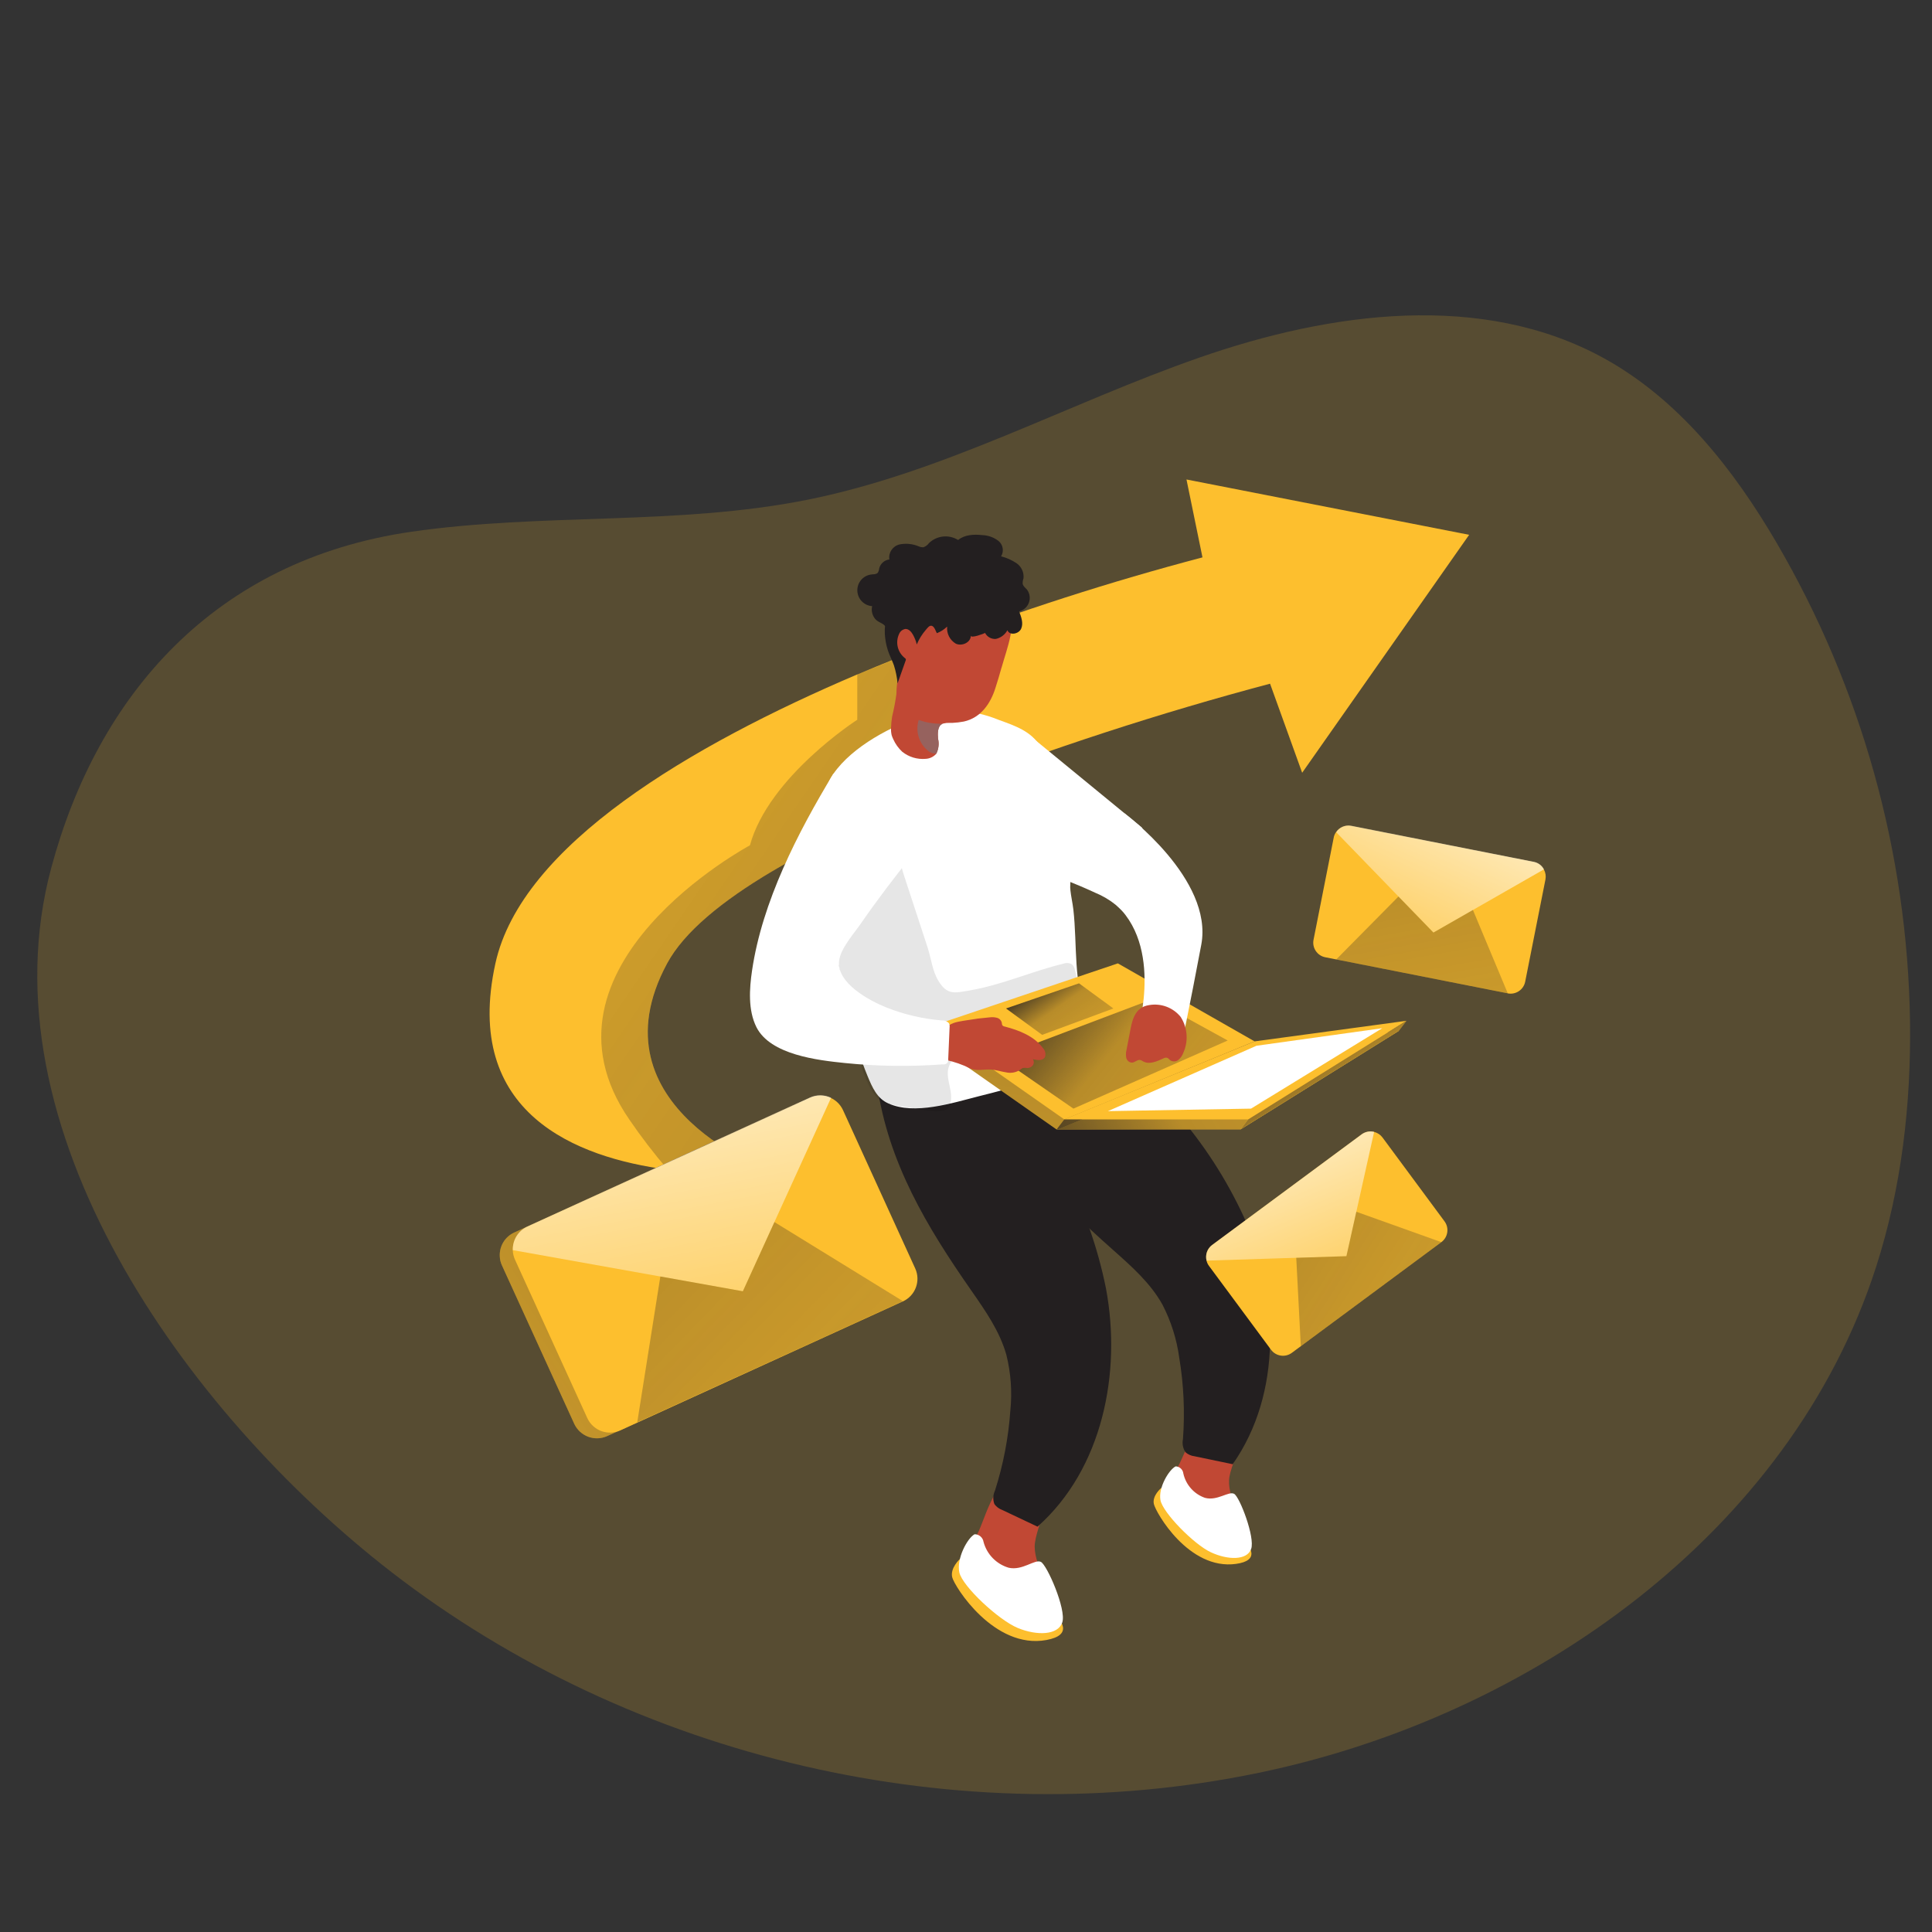 <svg xmlns="http://www.w3.org/2000/svg" xmlns:xlink="http://www.w3.org/1999/xlink" transform="matrix(1, 0, 0, 1, 0, 0)" id="_0532_sending_emails" viewBox="0 0 500 500" class="show_show__wrapper__graphic__5Waiy "><rect x="0" y="0" width="500" height="500" fill="#333333" stroke="none"/><title>React</title><defs fill="#000000"><style>.cls-1{fill:#020202;opacity:.1;}.cls-1,.cls-2,.cls-3,.cls-4,.cls-5,.cls-6,.cls-7,.cls-8,.cls-9,.cls-10,.cls-11,.cls-12,.cls-13,.cls-14,.cls-15,.cls-16,.cls-17,.cls-18,.cls-19,.cls-20{stroke-width:0px;}.cls-1,.cls-3{isolation:isolate;}.cls-2{fill:url(#linear-gradient);}.cls-3{opacity:.18;}.cls-3,.cls-20{fill:#fdbf2e;}.cls-4{fill:url(#linear-gradient-11);}.cls-5{fill:url(#linear-gradient-12);}.cls-6{fill:url(#linear-gradient-13);}.cls-7{fill:url(#linear-gradient-10);}.cls-8{fill:url(#linear-gradient-4);}.cls-9{fill:url(#linear-gradient-2);}.cls-10{fill:url(#linear-gradient-3);}.cls-11{fill:url(#linear-gradient-8);}.cls-12{fill:url(#linear-gradient-9);}.cls-13{fill:url(#linear-gradient-7);}.cls-14{fill:url(#linear-gradient-5);}.cls-15{fill:url(#linear-gradient-6);}.cls-16{fill:#96625e;}.cls-17{fill:#231f20;}.cls-18{fill:#c14834;}.cls-19{fill:#fff;}</style><linearGradient id="linear-gradient" x1="396.2" y1="3017.51" x2="32.99" y2="3265.78" gradientTransform="translate(-51.59 3346.5) scale(1 -1)" gradientUnits="userSpaceOnUse" fill="#000000"><stop offset="0" stop-color="#231f20" fill="#000000"/><stop offset=".08" stop-color="#231f20" stop-opacity=".69" fill="#000000"/><stop offset=".21" stop-color="#231f20" stop-opacity=".32" fill="#000000"/><stop offset="1" stop-color="#231f20" stop-opacity="0" fill="#000000"/></linearGradient><linearGradient id="linear-gradient-2" x1="316.17" y1="3119.8" x2="285.37" y2="2960.71" gradientTransform="translate(-31 3367.76) scale(1 -1)" xlink:href="#linear-gradient" fill="#000000"/><linearGradient id="linear-gradient-3" x1="296.1" y1="3114.88" x2="405.67" y2="3026.56" gradientTransform="translate(-31 3367.76) scale(1 -1)" xlink:href="#linear-gradient" fill="#000000"/><linearGradient id="linear-gradient-4" x1="291.8" y1="3054.2" x2="496.85" y2="3177.73" gradientTransform="translate(-31 3367.76) scale(1 -1)" xlink:href="#linear-gradient" fill="#000000"/><linearGradient id="linear-gradient-5" x1="360.91" y1="3106.51" x2="432.33" y2="3010.25" gradientTransform="translate(-31 3367.76) scale(1 -1)" xlink:href="#linear-gradient" fill="#000000"/><linearGradient id="linear-gradient-6" x1="299.58" y1="3114.93" x2="325.32" y2="3077.83" gradientTransform="translate(-31 3367.76) scale(1 -1)" xlink:href="#linear-gradient" fill="#000000"/><linearGradient id="linear-gradient-7" x1="1490.57" y1="2815.31" x2="1495.72" y2="2729.39" gradientTransform="translate(-158.13 3422.9) rotate(-19.29) scale(1 -1)" gradientUnits="userSpaceOnUse" fill="#000000"><stop offset="0" stop-color="#fff" fill="#000000"/><stop offset="1" stop-color="#fff" stop-opacity="0" fill="#000000"/></linearGradient><linearGradient id="linear-gradient-8" x1="1459.93" y1="2800.91" x2="1575.58" y2="2655.51" gradientTransform="translate(-158.13 3422.89) rotate(-19.29) scale(1 -1)" xlink:href="#linear-gradient" fill="#000000"/><linearGradient id="linear-gradient-9" x1="243.93" y1="3024.99" x2="94.05" y2="2925.06" xlink:href="#linear-gradient" fill="#000000"/><linearGradient id="linear-gradient-10" x1="644.01" y1="3066.62" x2="652.6" y2="2923.18" gradientTransform="translate(-85.87 3362.96) rotate(-7.33) scale(1 -1)" xlink:href="#linear-gradient-7" fill="#000000"/><linearGradient id="linear-gradient-11" x1="592.9" y1="3042.61" x2="785.99" y2="2799.86" gradientTransform="translate(-85.87 3362.95) rotate(-7.33) scale(1 -1)" xlink:href="#linear-gradient" fill="#000000"/><linearGradient id="linear-gradient-12" x1="-1191.34" y1="2825.36" x2="-1186.2" y2="2739.46" gradientTransform="translate(95.01 3236.65) rotate(28.37) scale(1 -1)" xlink:href="#linear-gradient-7" fill="#000000"/><linearGradient id="linear-gradient-13" x1="-1221.95" y1="2810.99" x2="-1106.31" y2="2665.61" gradientTransform="translate(95.01 3236.65) rotate(28.37) scale(1 -1)" xlink:href="#linear-gradient" fill="#000000"/></defs><g id="background"><path class="cls-3" d="M106.43,137.62c33.99-4.93,68.98-1.54,102.67-8.31,35.24-7.09,67.34-24.92,101.31-36.77,33.97-11.84,73.21-17.17,104.72.19,19.3,10.64,33.49,28.65,44.63,47.7,21.96,37.58,33.86,80.19,34.55,123.71.31,21.57-2.19,43.3-8.81,63.84-22.13,68.65-89.1,116.17-159.73,130.82-77.56,16.1-161.89-3.52-224.53-52C47.93,365.46-4.81,291.74,13.27,224.58c12-44.66,42.2-79.56,93.16-86.96Z" fill="#000000"/></g><g id="arrow"><path class="cls-20" d="M380.22,138.4l-43.22,61.59-8.31-23.05c-28.69,7.62-56.93,16.83-84.6,27.58-31.9,12.7-62.61,28.48-71.43,44.8-20.23,37.47,27.29,54.04,27.29,54.04-9.04.72-18.13.5-27.13-.65-23.7-3.11-53.13-14.59-44.61-53.38,6.73-30.65,50.57-56.43,93.65-74.79h.06c6.29-2.67,12.59-5.17,18.7-7.55l.18-.08c23.04-8.81,46.54-16.37,70.4-22.66l-4.14-20.16,73.16,14.32Z" fill="#000000"/><path class="cls-2" d="M172.66,249.32c-20.23,37.47,27.29,54.04,27.29,54.04-9.04.72-18.13.5-27.13-.65-3.56-4.15-6.89-8.49-9.97-13-27.28-39.67,31.23-70.94,31.23-70.94,4.87-17.79,27.78-32.5,27.78-32.5v-11.73h.06l18.7-7.55.18-.08,4.12,34.39-.83,3.21c-31.9,12.73-62.61,28.51-71.43,44.82Z" fill="#000000"/></g><g id="character"><path class="cls-18" d="M305.31,378.71c-1.15,1.96-1.87,4.15-2.09,6.41.04,2.26.77,4.46,2.1,6.29,2.73,4.05,6.92,6.9,11.69,7.94.62.19,1.3.16,1.9-.09.41-.25.74-.63.92-1.08,1.15-2.33.68-5.1-.08-7.55s-1.79-4.95-1.67-7.55c.19-4.87,7.15-14.27-.96-16.56-6.76-1.96-9.67,7.85-11.82,12.2Z" fill="#000000"/><path class="cls-20" d="M300.55,385.07s-2.39,1.96-1.94,4.13,9.05,17.26,21.3,15.53-7.87-13.85-7.87-13.85l-11.49-5.82Z" fill="#000000"/><path class="cls-19" d="M304.25,379.49c1.04.04,1.89.83,2,1.86.65,2.92,2.76,5.3,5.59,6.29,3.2.87,6.12-1.8,7.55-1.04s5.46,11.27,4.41,14.26-6.02,2.92-10.42.87c-4.41-2.05-12.44-10.25-13.05-13.48s2.18-7.89,3.93-8.76Z" fill="#000000"/><path class="cls-18" d="M253.37,396.12c-1.19,2.23-1.87,4.7-2.01,7.22.17,2.49,1.09,4.87,2.64,6.83,3.23,4.38,8.03,7.35,13.39,8.28.7.19,1.45.12,2.1-.19.44-.31.78-.75.98-1.26,1.16-2.64.49-5.7-.45-8.42s-2.2-5.4-2.25-8.27c0-5.41,7.26-16.22-1.85-18.38-7.62-1.8-10.38,9.25-12.55,14.17Z" fill="#000000"/><path class="cls-20" d="M248.38,403.51s-2.52,2.3-1.95,4.68,10.86,18.75,24.41,16.24c13.54-2.52-9.39-14.92-9.39-14.92l-13.07-6Z" fill="#000000"/><path class="cls-19" d="M252.21,397.06c1.16-.01,2.16.84,2.33,1.99.86,3.21,3.32,5.74,6.51,6.68,3.6.81,6.73-2.28,8.32-1.52s6.62,12.27,5.56,15.63-6.56,3.54-11.55,1.47-14.32-10.8-15.1-14.36,2.04-8.84,3.94-9.89Z" fill="#000000"/><path class="cls-17" d="M280.52,264.85c.34.06.68.15,1.01.26,7.96,3.02,17.53,16.49,22.95,22.88,7.04,8.1,12.89,17.15,17.4,26.89,9.14,20.4,9.98,45.75-2.86,64.06l-9.87-2.06c-.86-.1-1.67-.45-2.33-1.02-.68-1-.92-2.23-.67-3.41.52-7.05.2-14.14-.97-21.11-.65-4.78-2.12-9.41-4.33-13.69-3.1-5.58-7.98-9.89-12.74-14.12-15.1-13.38-28.65-27.21-36.14-46.13,6.76-3.32,21.26-13.82,28.55-12.54Z" fill="#000000"/><path class="cls-17" d="M257.66,275.12c.33.13.63.3.92.5,7.04,4.78,13.22,20.14,16.99,27.59,4.95,9.52,8.53,19.69,10.65,30.21,4.12,21.96-.96,46.81-17.71,61.68l-9.13-4.32c-.81-.29-1.52-.82-2.03-1.52-.43-1.13-.37-2.39.15-3.49,2.15-6.73,3.49-13.7,3.98-20.76.48-4.8.14-9.64-1.02-14.32-1.7-6.13-5.45-11.47-9.09-16.7-11.52-16.51-21.51-33.14-24.38-53.28,7.34-1.66,23.89-8.48,30.66-5.59Z" fill="#000000"/><path class="cls-19" d="M298.66,227.18c0,.05,0,.11,0,.16.11,2.1.81,3.95.26,6.09-.58,2.38-2.79,4.53-5.21,4.18-2.01-.29-3.39-2.1-4.93-3.42-1.62-1.3-3.42-2.36-5.34-3.15-2.52-1.17-5.11-2.27-7.7-3.27-1.66-.65-4.83-1.06-5.54-2.76s-.48-4.38-.68-6.18l-3.13-28.56,29.16,23.92c1.2,2.62,2.13,5.34,2.78,8.14.28,1.6.39,3.22.33,4.85Z" fill="#000000"/><path class="cls-19" d="M277.01,230.32c.18,1.69.57,3.36.77,5.03,1.06,9.3-.09,19.16,3.69,27.98.86,1.96,1.96,4.05,1.46,6.14-.62,1.77-1.85,3.26-3.49,4.18-7.7,5.39-17.06,7.79-26.17,10.07-6.86,1.74-16.51,4.9-23.36,1.85-2.92-1.26-4.18-4.18-5.37-7.05-3.78-9.14-5.76-19.21-7.55-28.95-.23-1.26-.47-2.52-.68-3.84-1.49-8.79-2.65-17.65-3.49-26.58-.58-6.49-.84-13.54,2.86-18.88,4.91-7.12,15.31-12.59,23.4-15.1,2.62-.84,5.34-1.3,8.09-1.35,3.92.18,7.77,1.03,11.4,2.52,4.32,1.57,8.16,2.88,10.61,6.71,2.72,4.45,4.81,9.25,6.19,14.27,1.31,4.7,1.95,9.57,1.93,14.45,0,2.39-.33,4.81-.31,7.19-.04.45-.03.91.03,1.36Z" fill="#000000"/><path class="cls-1" d="M244.79,287.22c-2.62,1.1-9.11-.7-11.22-.84-1.26-.08-2.52-.58-3.78-.73-6.29-.87-8.97-18.11-10.07-22.66-2.95-12.15-6.8-24.63-8.33-36.97-.58-4.77-.99-9.64.08-14.31s3.78-9.18,8.12-11.33c7.55-3.7,12.65,20.96,14.3,25.99,2.06,6.29,4.14,12.59,6.19,18.88.91,2.82,1.2,5.95,2.74,8.53,2.35,3.91,4.34,3.17,8.28,2.52,8.27-1.43,16-4.95,24.14-6.91.68-.25,1.43-.22,2.08.1.44.36.74.86.84,1.42.48,1.59.74,3.24.78,4.9.05.48-.02.95-.2,1.4-.28.45-.68.82-1.15,1.08-5.5,3.64-11.55,6.39-17.91,8.14-5.03,1.41-9.81,3.78-13.2,7.98-3.06,3.78.92,7.75-.74,11.84-.18.44-.52.78-.96.96Z" fill="#000000"/><polygon class="cls-20" points="239.05 268.2 287.31 251.92 322.7 272.11 273.45 292.3 239.05 268.2" fill="#000000"/><polygon class="cls-9" points="239.05 268.2 287.31 251.92 322.7 272.11 273.45 292.3 239.05 268.2" fill="#000000"/><polygon class="cls-20" points="241.04 265.59 289.3 249.32 324.69 269.51 275.44 289.7 241.04 265.59" fill="#000000"/><polygon class="cls-10" points="277.8 286.91 317.73 269.28 298.25 258.58 258.55 273.61 277.8 286.91" fill="#000000"/><polygon class="cls-20" points="275.44 289.7 323.03 289.7 364 264.18 324.69 269.51 275.44 289.7" fill="#000000"/><path class="cls-18" d="M259.2,172.75c-.49,1.77-1.02,3.55-1.59,5.31-1.26,4.03-3.78,7.7-8.16,8.67-.97.19-1.95.3-2.93.35h-.65s-.06.01-.09,0h-.11c-.49-.02-.98.03-1.46.15-.13,0-.26.05-.38.11-1.26.58-1.16,2.62-1.07,3.78.31,1.3.16,2.67-.43,3.88,0,0,0,.08-.08.13-.7.77-1.69,1.22-2.73,1.26-2.17.18-4.33-.48-6.03-1.84-.97-.91-1.76-2-2.3-3.21-.17-.34-.31-.7-.43-1.07-.14-.62-.2-1.26-.16-1.9.02-.98.12-1.95.28-2.92.46-1.91.83-3.83,1.1-5.78.02-.98.08-1.97.2-2.95.16-.62.28-1.26.35-1.9,0-1.85-.94-3.64-.96-5.51-.02-1.85.16-3.71.52-5.53.67-3.61,2.24-6.99,4.57-9.83,4.32-5.03,11.97-7.55,17.99-4.68,3.01,1.43,5.34,3.98,6.51,7.1,2.01,5.3-.5,11.2-1.95,16.38Z" fill="#000000"/><path class="cls-18" d="M252.93,263.62c1.06-.13,2.13-.24,3.18-.33.63-.09,1.27-.05,1.89.11.62.16,1.1.64,1.26,1.26,0,.23.04.46.14.67.16.19.39.31.63.34,3.78.98,7.68,2.52,9.93,5.63.55.6.74,1.44.5,2.22-.52,1.06-2.03.91-3.16.59.33.48.33,1.11,0,1.59-.34.46-.9.73-1.47.7-.37-.07-.76-.07-1.13,0-.26.12-.49.28-.7.47-1.07.71-2.39.94-3.64.65-1.26-.19-2.52-.62-3.78-.72-1.95-.15-3.7.49-5.51-.3-2-.99-4.11-1.73-6.29-2.19-.69-.11-1.33-.44-1.83-.94-.43-.86-.43-1.88,0-2.74.33-1.54.91-3.02,1.74-4.37,1.07-1.51,2.86-1.77,4.61-2.08,1.28-.21,2.43-.38,3.64-.55Z" fill="#000000"/><path class="cls-19" d="M215.65,200.27c-9.25,15.32-18.39,33.07-21.02,50.91-.69,4.69-1.07,10.23,1.13,14.64,3.6,7.17,15.85,8.57,22.9,9.29,8.44.86,16.94.97,25.4.34.62.12,1.22-.29,1.34-.91.03-.15.03-.3,0-.45l.35-8.14c.06-.38,0-.77-.15-1.12-.45-.52-1.12-.8-1.8-.74-4.93-.39-9.77-1.52-14.37-3.34-4.37-1.74-12.9-6.29-12.28-12.03.34-3.22,3.88-7.15,5.63-9.69,4.2-6.1,8.74-12.02,13.37-17.81,0,0,.45-32.94-20.48-20.94Z" fill="#000000"/><path class="cls-17" d="M257.75,165.35c1.27-.29,2.35-1.11,2.97-2.25.52,1.45,2.96,1.01,3.57-.42s0-3.03-.55-4.46c1.92-.45,3.11-2.38,2.66-4.3-.11-.48-.32-.93-.62-1.33-.42-.47-.99-.87-1.11-1.5-.03-.48.05-.96.21-1.41.16-1.5-.5-2.98-1.72-3.86-1.24-.85-2.62-1.48-4.08-1.84.81-1.32.51-3.03-.69-4-1.19-.91-2.64-1.43-4.14-1.49-2.18-.24-4.58-.14-6.29,1.26-2.4-1.49-5.52-1.16-7.55.81-.35.49-.84.86-1.41,1.06-.4.03-.81-.04-1.18-.2-1.59-.68-3.34-.86-5.03-.52-1.75.42-2.9,2.11-2.63,3.89-1.28.15-2.33,1.09-2.63,2.34-.03.38-.15.76-.35,1.08-.37.43-1.01.4-1.55.45-2.26.2-3.94,2.19-3.74,4.46.18,2.02,1.8,3.61,3.82,3.75-.24,1.02-.04,2.1.54,2.97.67,1.07,1.56,1.15,2.44,1.81.52.4.31.44.29,1.26-.03.75.01,1.51.11,2.25.17,1.44.53,2.85,1.07,4.19.38.97.86,1.9,1.2,2.88.47,1.5.78,3.05.93,4.62l2.13-6.02c.02-.08.02-.17,0-.25-.04-.11-.12-.21-.23-.26-1.91-1.49-2.53-4.11-1.49-6.29.29-.68.91-1.15,1.64-1.26.86,0,1.51.74,1.93,1.49.44.79.78,1.64.99,2.52.58-1.38,1.37-2.65,2.35-3.78.42-.47.92-1.26,1.59-1.02s.98,1.45,1.26,1.89c.99-.39,1.9-.97,2.66-1.71-.18,1.78.7,3.51,2.24,4.42,1.59.74,3.89-.31,3.89-2.08,0,.79,3.44-.54,3.69-.69.54,1.04,1.66,1.65,2.83,1.54Z" fill="#000000"/><path class="cls-16" d="M241.15,187.15c1.01.13,2.04.18,3.06.13-.13,0-.26.05-.38.11-1.26.58-1.16,2.62-1.07,3.78.31,1.3.16,2.67-.43,3.88-.39,0-.78-.05-1.16-.16-.38-.14-.74-.35-1.04-.62-2.34-1.92-3.27-5.07-2.37-7.96,1.09.42,2.23.7,3.39.84Z" fill="#000000"/><path class="cls-19" d="M291.03,210.5s23.05,17.01,19.86,33.99c-2.96,15.8-5.61,28.36-5.61,28.36l-10.79-6.29s7.21-23.8-7.84-34.15c-15.05-10.35,4.38-21.9,4.38-21.9Z" fill="#000000"/><path class="cls-18" d="M292.58,266.31l-1.03,5.35c-.18.68-.21,1.39-.08,2.08.14.71.75,1.23,1.47,1.26.76,0,1.4-.83,2.15-.68.27.08.52.2.76.37,1.61.88,3.56,0,5.26-.79.27-.15.59-.21.89-.16.37.1.59.47.91.69.64.39,1.46.34,2.05-.13.57-.47,1-1.09,1.26-1.79,1.38-3.02,1.13-6.54-.67-9.34-1.97-2.43-5.1-3.6-8.18-3.05-3.27.52-4.2,3.08-4.8,6.19Z" fill="#000000"/><polygon class="cls-20" points="273.45 292.3 321.04 292.3 362.01 266.79 322.7 272.11 273.45 292.3" fill="#000000"/><polygon class="cls-8" points="275.44 289.7 273.45 292.3 321.04 292.3 323.03 289.7 275.44 289.7" fill="#000000"/><polygon class="cls-20" points="364 264.18 362.01 266.79 321.04 292.3 323.03 289.7 364 264.18" fill="#000000"/><polygon class="cls-14" points="364 264.18 362.01 266.79 321.04 292.3 323.03 289.7 364 264.18" fill="#000000"/><polygon class="cls-19" points="325.17 270.64 357.72 266.1 323.77 286.91 286.73 287.56 325.17 270.64" fill="#000000"/><polygon class="cls-15" points="269.71 267.82 288.14 260.99 279.25 254.49 260.35 260.99 269.71 267.82" fill="#000000"/></g><g id="messages"><path class="cls-20" d="M373.02,321.47l-38.69,28.64c-1.71,1.27-4.13.91-5.4-.81l-16.05-21.69c-.3-.4-.52-.87-.63-1.36-.38-1.51.18-3.11,1.43-4.04l38.71-28.64c.93-.68,2.11-.92,3.22-.64.87.22,1.64.73,2.18,1.45l16.05,21.7c1.26,1.71.9,4.12-.82,5.39,0,0,0,0,0,0Z" fill="#000000"/><path class="cls-13" d="M355.62,292.93l-7.16,32.17-36.2,1.15c-.38-1.51.18-3.11,1.43-4.04l38.71-28.64c.93-.68,2.11-.92,3.22-.64Z" fill="#000000"/><polygon class="cls-11" points="335.47 325.52 336.65 348.38 373.02 321.47 351.01 313.6 348.45 325.1 335.47 325.52" fill="#000000"/><path class="cls-20" d="M230.28,338.27l-73.12,33.38c-3.24,1.48-7.06.05-8.55-3.18l-18.7-40.98c-.36-.76-.55-1.59-.57-2.43-.1-2.61,1.39-5.03,3.78-6.1l73.12-33.38c1.75-.79,3.77-.76,5.5.08,1.35.65,2.42,1.75,3.05,3.11l18.68,41c1.47,3.23.05,7.05-3.18,8.52,0,0,0,0,0,0Z" fill="#000000"/><path class="cls-12" d="M230.28,338.27l-73.12,33.38c-3.24,1.48-7.06.05-8.55-3.18l-18.7-40.98c-.36-.76-.55-1.59-.57-2.43-.1-2.61,1.39-5.03,3.78-6.1l73.12-33.38c1.75-.79,3.77-.76,5.5.08,1.35.65,2.42,1.75,3.05,3.11l18.68,41c1.47,3.23.05,7.05-3.18,8.52,0,0,0,0,0,0Z" fill="#000000"/><path class="cls-20" d="M233.66,336.8l-73.12,33.38c-3.24,1.48-7.06.05-8.55-3.18l-18.7-40.97c-.35-.76-.55-1.59-.58-2.43-.09-2.62,1.4-5.03,3.78-6.12l73.12-33.37c3.24-1.47,7.05-.05,8.55,3.17l18.7,41c1.47,3.23.04,7.05-3.19,8.52,0,0,0,0,0,0Z" fill="#000000"/><path class="cls-7" d="M215.08,284.11l-22.83,50.07-59.54-10.65c-.09-2.62,1.4-5.03,3.78-6.12l73.12-33.37c1.74-.8,3.75-.77,5.48.06Z" fill="#000000"/><polygon class="cls-4" points="170.9 330.35 164.92 368.1 233.66 336.73 200.42 316.27 192.25 334.18 170.9 330.35" fill="#000000"/><path class="cls-20" d="M390.21,257.07l-47.23-9.33c-2.09-.41-3.45-2.44-3.04-4.52,0,0,0,0,0,0l5.22-26.43c.09-.5.28-.97.57-1.38.86-1.31,2.43-1.97,3.96-1.66l47.23,9.33c1.13.21,2.11.93,2.64,1.95.43.79.57,1.7.4,2.58l-5.24,26.43c-.4,2.09-2.42,3.45-4.51,3.05,0,0-.01,0-.02,0Z" fill="#000000"/><path class="cls-5" d="M399.57,224.99l-28.6,16.36-25.17-25.98c.86-1.31,2.43-1.97,3.96-1.66l47.23,9.33c1.11.23,2.06.95,2.58,1.95Z" fill="#000000"/><polygon class="cls-6" points="361.92 232.02 345.82 248.3 390.21 257.07 381.19 235.5 370.97 241.35 361.92 232.02" fill="#000000"/></g></svg>